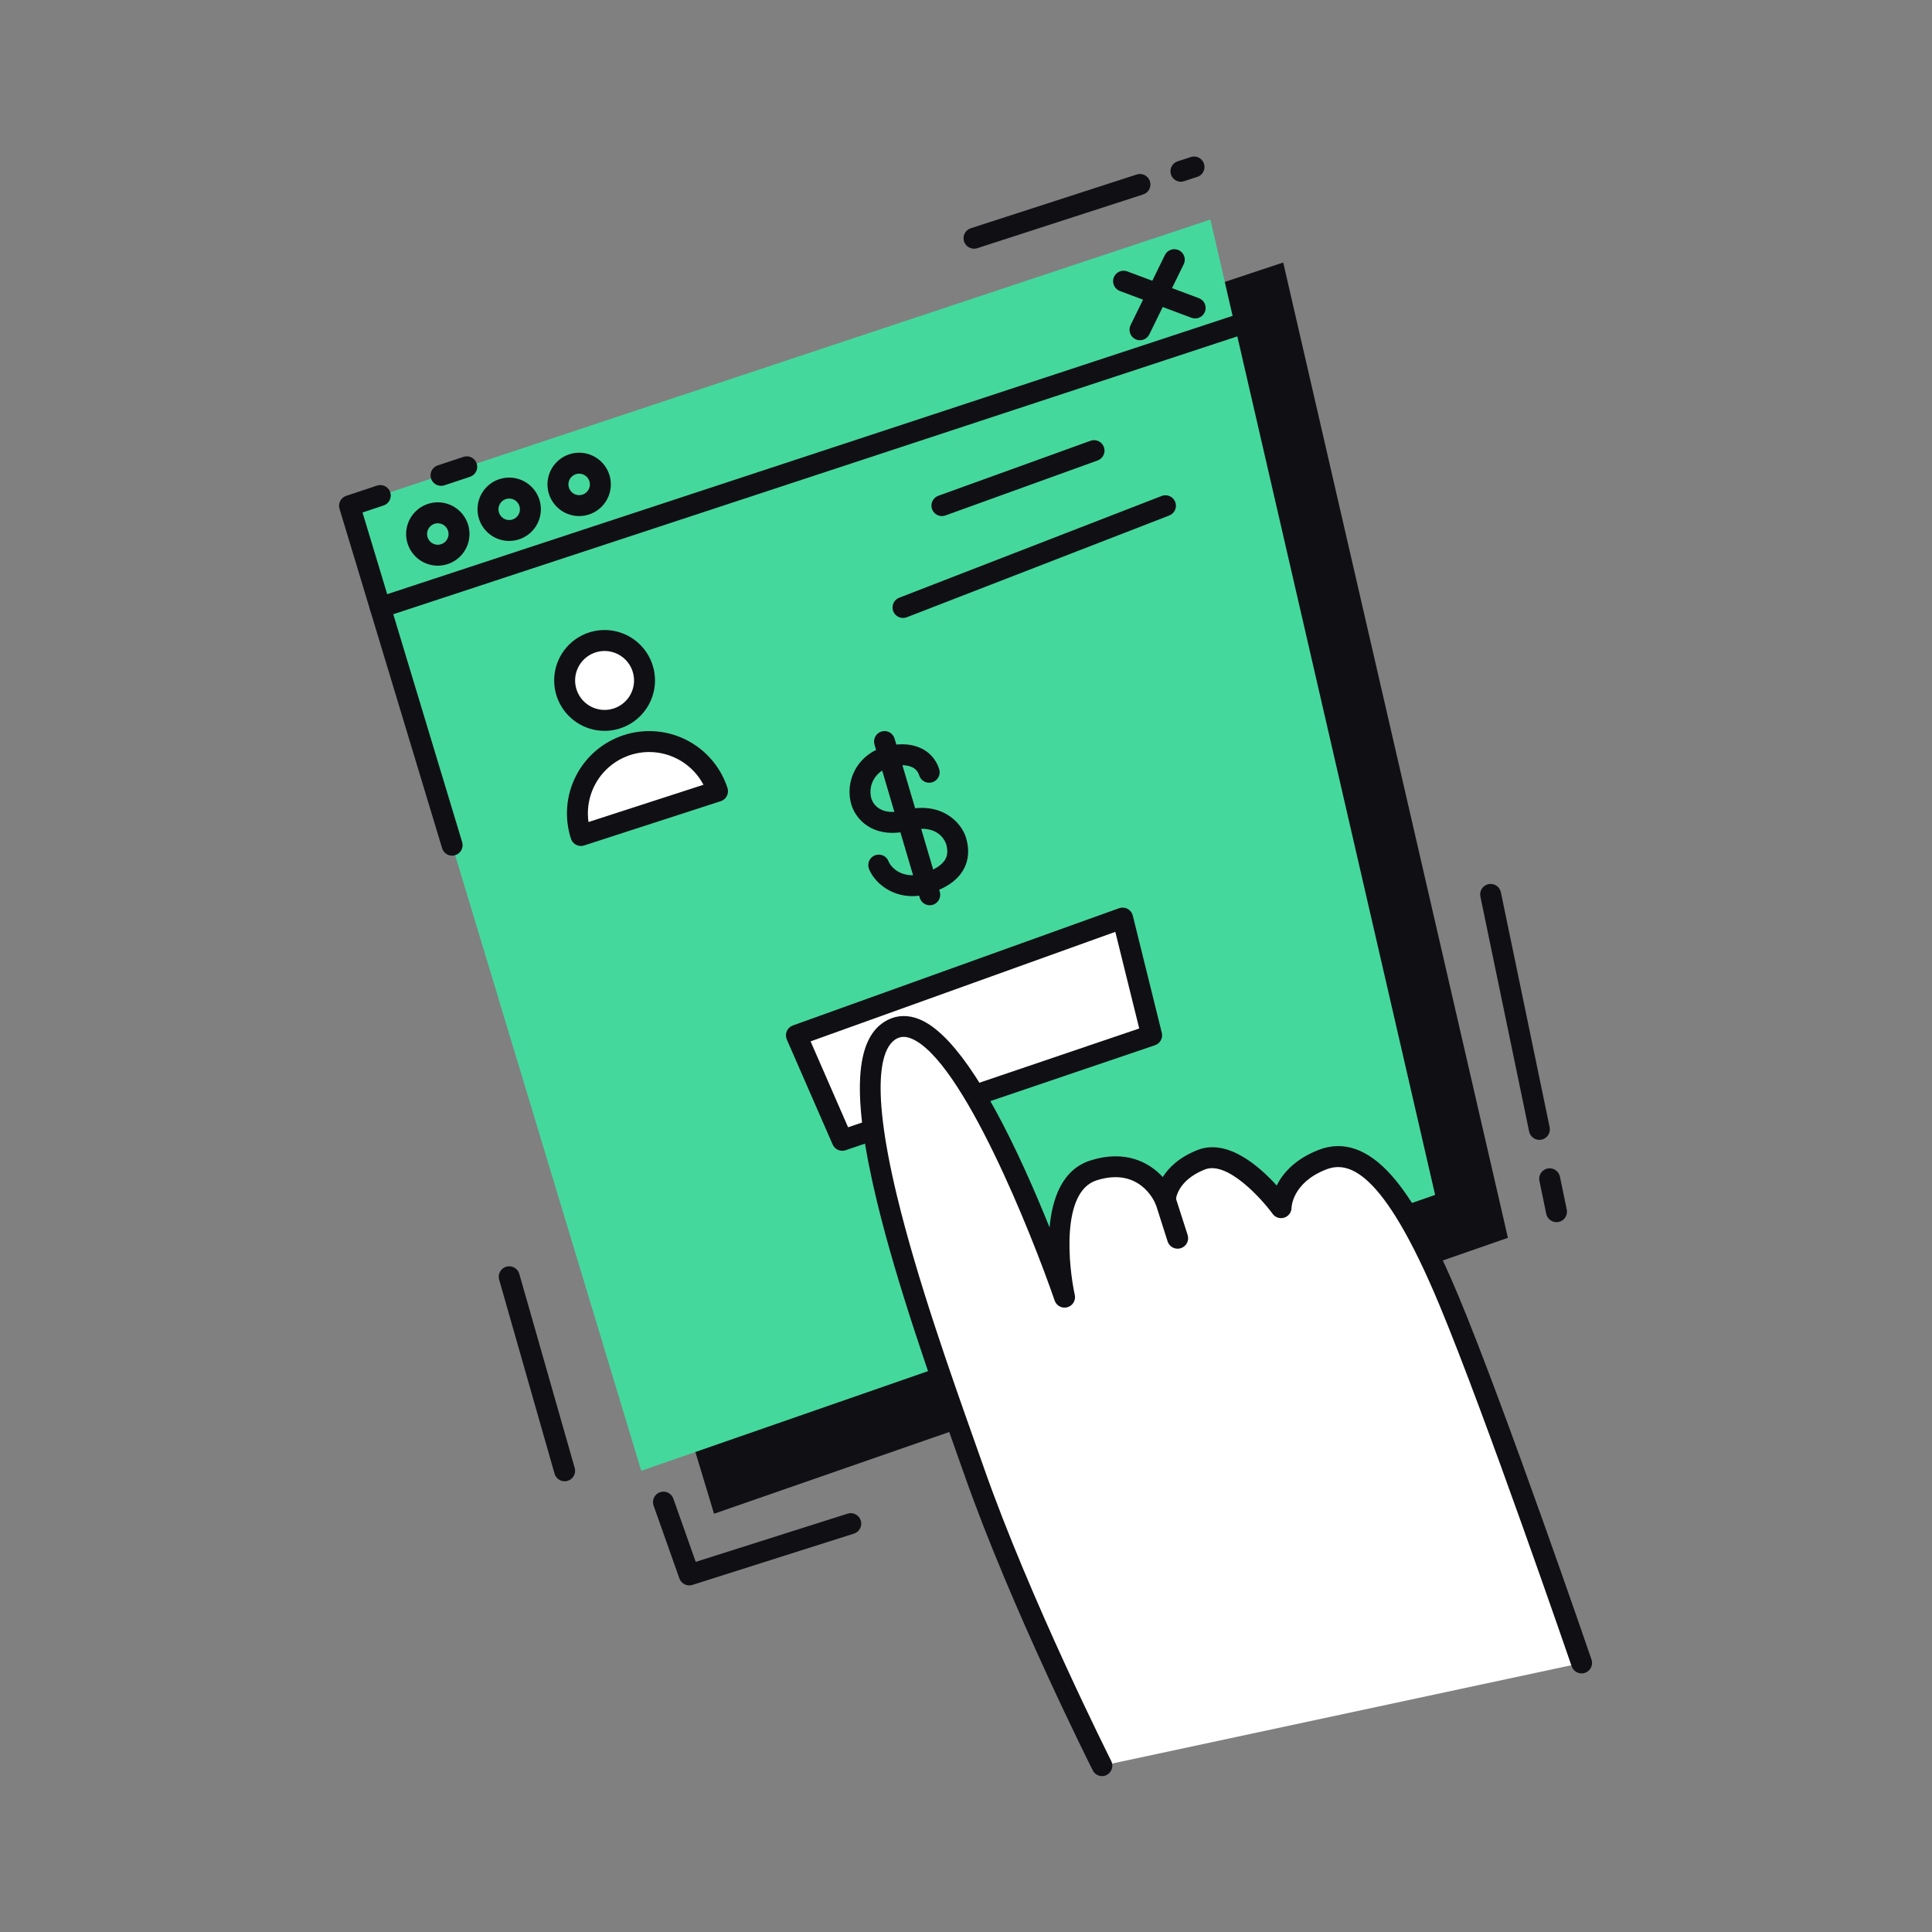<svg xmlns="http://www.w3.org/2000/svg" fill="none" viewBox="0 0 2000 2000" width="550" height="550">
    <rect x="0" y="0" width="2000" height="2000" fill="#808080" stroke="none"/>
    <path fill="#101014" d="M437.194 568.001L1328.38 271.723L1560.99 1281.4L739.165 1567.02L437.194 568.001Z"
        class="color101014 svgShape"></path>
    <path fill="#45d89d" d="M361.838 523.564L1253.02 227.286L1485.63 1236.96L663.808 1522.58L361.838 523.564Z"
        class="color36FFD9 svgShape"></path>
    <path fill="#101014"
        d="M393.66 639.708C391.082 639.707 388.589 638.787 386.628 637.114 384.667 635.44 383.366 633.123 382.959 630.577 382.552 628.031 383.066 625.424 384.407 623.223 385.749 621.021 387.831 619.37 390.28 618.565L1275.03 327.293C1276.38 326.844 1277.81 326.666 1279.23 326.77 1280.65 326.873 1282.04 327.255 1283.31 327.895 1284.59 328.534 1285.72 329.418 1286.66 330.496 1287.59 331.574 1288.3 332.825 1288.75 334.178 1289.2 335.531 1289.37 336.958 1289.27 338.38 1289.17 339.801 1288.78 341.188 1288.14 342.462 1287.51 343.735 1286.62 344.871 1285.54 345.803 1284.47 346.735 1283.21 347.445 1281.86 347.894L397.057 639.166C395.962 639.532 394.814 639.715 393.66 639.708zM1237.17 329.642C1235.88 329.635 1234.59 329.397 1233.38 328.937L1159.29 301.252C1157.95 300.752 1156.73 299.995 1155.69 299.023 1154.65 298.051 1153.81 296.883 1153.22 295.587 1152.63 294.291 1152.3 292.891 1152.25 291.468 1152.2 290.044 1152.43 288.625 1152.93 287.292 1153.43 285.958 1154.19 284.736 1155.16 283.695 1156.13 282.654 1157.3 281.814 1158.6 281.224 1159.89 280.634 1161.29 280.306 1162.72 280.257 1164.14 280.208 1165.56 280.44 1166.89 280.94L1240.99 308.625C1243.38 309.506 1245.38 311.202 1246.65 313.415 1247.92 315.628 1248.36 318.217 1247.91 320.726 1247.46 323.235 1246.13 325.504 1244.17 327.134 1242.21 328.765 1239.74 329.652 1237.19 329.642H1237.17z"
        class="color101014 svgShape"></path>
    <path fill="#101014"
        d="M1180.08 352.195C1178.43 352.2 1176.8 351.823 1175.31 351.092 1172.74 349.827 1170.78 347.597 1169.85 344.888 1168.92 342.18 1169.1 339.213 1170.34 336.635L1205.96 263.898C1207.25 261.355 1209.49 259.421 1212.2 258.518 1214.9 257.614 1217.85 257.812 1220.41 259.069 1222.97 260.326 1224.94 262.542 1225.87 265.235 1226.81 267.928 1226.65 270.883 1225.43 273.458L1189.77 346.123C1188.88 347.936 1187.5 349.466 1185.79 350.539 1184.08 351.612 1182.1 352.185 1180.08 352.195zM453.224 585.603C446.737 585.603 440.396 583.679 435.002 580.075 429.608 576.471 425.404 571.349 422.922 565.355 420.439 559.362 419.789 552.767 421.055 546.405 422.321 540.042 425.444 534.198 430.031 529.611 434.619 525.024 440.463 521.9 446.825 520.635 453.188 519.369 459.783 520.019 465.776 522.501 471.769 524.984 476.892 529.188 480.496 534.581 484.1 539.975 486.023 546.317 486.023 552.804 486.014 561.5 482.555 569.837 476.406 575.986 470.257 582.135 461.92 585.593 453.224 585.603zM453.224 541.69C451.026 541.69 448.877 542.342 447.05 543.563 445.222 544.784 443.797 546.52 442.956 548.551 442.115 550.581 441.895 552.816 442.324 554.972 442.753 557.128 443.811 559.108 445.365 560.662 446.92 562.217 448.9 563.275 451.056 563.704 453.212 564.133 455.446 563.913 457.477 563.072 459.508 562.23 461.244 560.806 462.465 558.978 463.686 557.151 464.338 555.002 464.338 552.804 464.338 551.344 464.05 549.899 463.492 548.551 462.933 547.202 462.115 545.977 461.083 544.945 460.051 543.913 458.826 543.094 457.477 542.536 456.129 541.977 454.684 541.69 453.224 541.69zM527.116 559.996C520.629 559.996 514.287 558.072 508.893 554.468 503.5 550.864 499.296 545.741 496.813 539.748 494.331 533.755 493.681 527.16 494.947 520.797 496.212 514.435 499.336 508.591 503.923 504.004 508.51 499.417 514.354 496.293 520.717 495.027 527.079 493.762 533.674 494.411 539.667 496.894 545.661 499.376 550.783 503.58 554.387 508.974 557.991 514.368 559.915 520.709 559.915 527.196 559.905 535.892 556.447 544.229 550.298 550.378 544.149 556.527 535.812 559.986 527.116 559.996zM527.116 516.101C524.917 516.101 522.767 516.753 520.939 517.975 519.111 519.197 517.687 520.934 516.846 522.965 516.006 524.997 515.787 527.233 516.217 529.389 516.647 531.546 517.707 533.526 519.263 535.079 520.82 536.633 522.802 537.69 524.959 538.117 527.116 538.544 529.351 538.321 531.381 537.477 533.412 536.633 535.146 535.206 536.365 533.376 537.584 531.546 538.233 529.395 538.23 527.196 538.23 525.738 537.942 524.293 537.383 522.946 536.824 521.599 536.006 520.375 534.973 519.344 533.941 518.313 532.716 517.497 531.367 516.94 530.019 516.383 528.574 516.098 527.116 516.101zM599.546 534.244C593.059 534.244 586.716 532.32 581.322 528.715 575.928 525.11 571.724 519.987 569.242 513.992 566.76 507.998 566.112 501.402 567.379 495.039 568.646 488.676 571.771 482.832 576.36 478.246 580.949 473.659 586.795 470.537 593.159 469.274 599.522 468.01 606.118 468.662 612.111 471.147 618.104 473.633 623.225 477.839 626.827 483.236 630.429 488.632 632.349 494.975 632.346 501.463 632.336 510.157 628.877 518.492 622.727 524.639 616.578 530.785 608.241 534.239 599.546 534.244zM599.546 490.349C597.348 490.349 595.2 491.001 593.372 492.222 591.544 493.443 590.12 495.179 589.279 497.21 588.437 499.241 588.217 501.475 588.646 503.631 589.075 505.787 590.133 507.767 591.688 509.322 593.242 510.876 595.222 511.934 597.378 512.363 599.534 512.792 601.769 512.572 603.799 511.731 605.83 510.89 607.566 509.465 608.787 507.637 610.008 505.81 610.66 503.661 610.66 501.463 610.66 498.515 609.489 495.688 607.405 493.604 605.321 491.52 602.494 490.349 599.546 490.349z"
        class="color101014 svgShape"></path>
    <path fill="#ffffff"
        d="M625.84 745.715C648.665 745.715 667.169 727.211 667.169 704.386 667.169 681.56 648.665 663.057 625.84 663.057 603.014 663.057 584.511 681.56 584.511 704.386 584.511 727.211 603.014 745.715 625.84 745.715zM601.37 864.912C598.348 855.624 597.185 845.831 597.95 836.093 598.714 826.355 601.391 816.864 605.826 808.161 610.261 799.459 616.368 791.715 623.798 785.374 631.227 779.034 639.834 774.219 649.125 771.207 658.417 768.194 668.211 767.043 677.948 767.818 687.685 768.593 697.173 771.28 705.871 775.725 714.569 780.169 722.305 786.285 728.638 793.722 734.971 801.158 739.776 809.77 742.778 819.065L601.37 864.912z"
        class="colorfff svgShape"></path>
    <path fill="#101014"
        d="M625.876 756.575C615.553 756.578 605.461 753.521 596.876 747.788 588.291 742.056 581.599 733.906 577.646 724.37 573.693 714.834 572.657 704.34 574.669 694.215 576.68 684.089 581.649 674.788 588.948 667.488 596.246 660.187 605.545 655.215 615.669 653.199 625.794 651.184 636.288 652.217 645.826 656.166 655.363 660.116 663.515 666.805 669.251 675.388 674.986 683.971 678.048 694.062 678.048 704.385 678.033 718.219 672.533 731.483 662.752 741.267 652.972 751.051 639.71 756.556 625.876 756.575zM625.876 673.899C619.841 673.895 613.941 675.682 608.922 679.032 603.903 682.383 599.99 687.147 597.679 692.721 595.368 698.296 594.762 704.431 595.939 710.35 597.115 716.269 600.021 721.706 604.288 725.973 608.555 730.24 613.992 733.146 619.911 734.322 625.83 735.499 631.965 734.893 637.54 732.582 643.114 730.271 647.878 726.358 651.229 721.339 654.579 716.32 656.366 710.42 656.362 704.385 656.352 696.303 653.137 688.554 647.422 682.839 641.707 677.123 633.958 673.908 625.876 673.899zM601.372 875.755C599.081 875.756 596.847 875.03 594.993 873.683 593.14 872.336 591.76 870.436 591.054 868.255 587.604 857.615 586.284 846.4 587.169 835.25 588.054 824.1 591.127 813.233 596.211 803.271 606.48 783.15 624.321 767.933 645.81 760.966 667.298 754 690.674 755.855 710.794 766.124 720.757 771.209 729.621 778.206 736.879 786.716 744.138 795.226 749.649 805.082 753.099 815.722 753.538 817.077 753.706 818.506 753.594 819.926 753.481 821.346 753.09 822.73 752.442 823.999 751.794 825.267 750.902 826.396 749.818 827.32 748.734 828.244 747.478 828.946 746.123 829.384L604.716 875.213C603.636 875.568 602.508 875.75 601.372 875.755zM672.031 778.495C662.939 778.503 653.954 780.462 645.684 784.242 637.415 788.022 630.053 793.533 624.098 800.404 618.142 807.274 613.732 815.343 611.164 824.066 608.596 832.788 607.932 841.96 609.215 850.961L728.251 812.379C722.836 802.161 714.743 793.61 704.84 787.641 694.936 781.672 683.594 778.51 672.031 778.495zM974.975 534.244C972.433 534.224 969.978 533.311 968.04 531.665 966.102 530.019 964.804 527.744 964.373 525.238 963.943 522.732 964.407 520.154 965.684 517.955 966.961 515.756 968.971 514.076 971.361 513.209L1128.58 456.393C1129.93 455.862 1131.37 455.606 1132.82 455.641 1134.27 455.677 1135.7 456.002 1137.02 456.599 1138.34 457.196 1139.53 458.051 1140.51 459.115 1141.5 460.179 1142.26 461.43 1142.75 462.793 1143.25 464.156 1143.46 465.605 1143.38 467.052 1143.31 468.5 1142.94 469.918 1142.31 471.221 1141.67 472.525 1140.79 473.689 1139.69 474.643 1138.6 475.597 1137.33 476.323 1135.95 476.777L978.734 533.593C977.532 534.038 976.258 534.259 974.975 534.244zM934.768 639.708C932.242 639.704 929.796 638.818 927.854 637.202 925.911 635.587 924.594 633.344 924.129 630.861 923.664 628.377 924.08 625.81 925.307 623.601 926.534 621.392 928.493 619.681 930.847 618.764L1202.57 513.426C1205.25 512.386 1208.23 512.454 1210.86 513.615 1213.5 514.775 1215.56 516.934 1216.6 519.616 1217.64 522.297 1217.57 525.282 1216.41 527.914 1215.25 530.545 1213.09 532.608 1210.41 533.648L938.69 638.985C937.437 639.462 936.108 639.707 934.768 639.708zM944.4 927.691C920.998 927.691 904.282 912.241 899.439 899.03 898.521 896.35 898.69 893.416 899.907 890.858 901.125 888.3 903.296 886.32 905.956 885.342 908.615 884.364 911.552 884.466 914.137 885.626 916.722 886.786 918.75 888.912 919.787 891.549 922.191 898.109 934.335 910.451 954.755 904.416 967.044 900.801 975.338 895.561 978.718 889.326 981.049 885.025 981.266 879.893 979.386 873.64 979.115 872.737 972.411 851.666 941.184 859.834 908.927 868.291 888.018 852.822 881.549 833.739 879.693 827.794 879.03 821.54 879.597 815.338 880.165 809.136 881.952 803.106 884.856 797.597 887.959 791.687 892.249 786.483 897.458 782.31 902.666 778.136 908.681 775.084 915.125 773.345 928.606 769.369 941.166 769.496 951.484 773.724 956.449 775.67 960.905 778.722 964.513 782.649 968.12 786.576 970.784 791.274 972.303 796.386 973.117 799.144 972.803 802.113 971.429 804.639 970.054 807.166 967.733 809.043 964.975 809.858 963.609 810.261 962.177 810.392 960.761 810.242 959.345 810.092 957.972 809.665 956.721 808.984 954.194 807.61 952.317 805.288 951.502 802.53 950.893 800.536 949.831 798.711 948.398 797.196 946.965 795.682 945.201 794.52 943.244 793.802 939.268 792.157 932.239 790.91 921.269 794.145 917.636 795.089 914.237 796.772 911.283 799.089 908.33 801.405 905.885 804.305 904.102 807.608 900.987 813.521 900.269 820.407 902.096 826.836 905.204 836.088 915.649 844.094 935.618 838.853 973.658 828.896 995.018 850.473 1000.1 867.406 1003.6 879.134 1002.79 890.284 997.711 899.645 991.44 911.229 979.025 919.83 960.827 925.216 955.499 926.825 949.967 927.659 944.4 927.691z"
        class="color101014 svgShape"></path>
    <path fill="#101014"
        d="M962.506 937.125C960.165 937.127 957.886 936.371 956.01 934.97C954.133 933.57 952.761 931.599 952.097 929.354L905.257 770.706C904.442 767.948 904.756 764.979 906.131 762.453C907.505 759.926 909.826 758.049 912.585 757.234C915.343 756.42 918.312 756.734 920.838 758.108C923.365 759.482 925.242 761.804 926.057 764.562L972.843 923.21C973.321 924.826 973.415 926.532 973.118 928.192C972.821 929.851 972.141 931.419 971.133 932.769C970.124 934.12 968.814 935.217 967.307 935.973C965.8 936.729 964.138 937.123 962.452 937.125H962.506Z"
        class="color101014 svgShape"></path>
    <path fill="#ffffff" d="M824.441 1071.76L1162.12 950.371L1192.16 1071.76L871.897 1180.44L824.441 1071.76Z"
        class="colorfff svgShape"></path>
    <path fill="#101014"
        d="M871.898 1191.28C869.788 1191.28 867.723 1190.66 865.958 1189.51C864.192 1188.35 862.802 1186.71 861.958 1184.77L814.503 1076.09C813.908 1074.73 813.6 1073.26 813.596 1071.78C813.592 1070.29 813.893 1068.82 814.481 1067.46C815.069 1066.09 815.931 1064.87 817.014 1063.85C818.096 1062.83 819.376 1062.05 820.774 1061.55L1158.45 940.179C1159.88 939.666 1161.4 939.459 1162.91 939.57C1164.42 939.681 1165.9 940.108 1167.23 940.823C1168.57 941.539 1169.74 942.526 1170.67 943.723C1171.6 944.919 1172.27 946.297 1172.64 947.769L1202.69 1069.14C1203.35 1071.78 1202.99 1074.57 1201.68 1076.95C1200.38 1079.34 1198.22 1081.15 1195.64 1082.02L875.385 1190.7C874.261 1191.08 873.083 1191.27 871.898 1191.28ZM839.116 1078.03L877.933 1166.95L1179.33 1064.69L1154.57 964.647L839.116 1078.03Z"
        class="color101014 svgShape"></path>
    <path fill="#ffffff"
        d="M1637.36 1721.54C1637.36 1721.54 1548.49 1462.65 1500.18 1346.75C1451.88 1230.84 1411.31 1183.87 1368.82 1200.62C1326.34 1217.37 1326.32 1250.14 1326.32 1250.14C1326.32 1250.14 1279.95 1185.88 1243.19 1200.62C1206.43 1215.37 1206.43 1242.42 1206.43 1242.42C1206.43 1242.42 1187.17 1194.12 1132.11 1211.5C1077.04 1228.88 1102.2 1342.9 1102.2 1342.9C1102.2 1342.9 994.531 1029.41 923.745 1065.41C852.96 1101.41 965.779 1401.18 1008.3 1522.61C1057.09 1662.05 1140.85 1827.84 1140.85 1827.84L1637.36 1721.54Z"
        class="colorfff svgShape"></path>
    <path fill="#101014"
        d="M1140.91 1838.65C1138.9 1838.65 1136.93 1838.09 1135.22 1837.04C1133.51 1835.98 1132.13 1834.48 1131.22 1832.68C1130.37 1831.02 1046.65 1664.62 998.127 1526.18C995.055 1517.39 991.621 1507.69 987.899 1497.26C964.406 1430.99 928.896 1330.83 907.933 1244.26C881.061 1133.18 884.531 1073.31 918.885 1055.85C928.914 1050.74 940.263 1050.43 951.648 1055.09C982.839 1067.74 1019.49 1119.84 1060.58 1210C1070.23 1231.16 1079.01 1252.07 1086.51 1270.68C1089.22 1240.45 1099.72 1210.51 1128.94 1201.27C1164.64 1190.01 1189.32 1202.88 1203.69 1218.46C1209.76 1208.81 1220.44 1198.22 1239.25 1190.66C1270.3 1178.07 1303.55 1207.18 1321.62 1227.24C1327.8 1214.86 1340.14 1200.13 1364.83 1190.45C1390.51 1180.38 1415.93 1189.2 1440.4 1216.67C1462.32 1241.28 1485.15 1282.45 1510.18 1342.5C1558.05 1457.41 1646.7 1715.35 1647.52 1717.95C1648.45 1720.67 1648.27 1723.65 1647.01 1726.23C1645.74 1728.82 1643.51 1730.79 1640.79 1731.73C1638.07 1732.66 1635.09 1732.48 1632.5 1731.21C1629.92 1729.95 1627.94 1727.72 1627.01 1725C1626.12 1722.39 1537.7 1465.11 1490.08 1350.92C1430.3 1207.42 1394.45 1202.18 1372.62 1210.71C1338.07 1224.28 1337.02 1249.23 1337 1250.28C1336.97 1252.57 1336.23 1254.78 1334.87 1256.62C1333.51 1258.45 1331.61 1259.81 1329.43 1260.5C1327.25 1261.19 1324.91 1261.18 1322.74 1260.46C1320.58 1259.74 1318.69 1258.35 1317.36 1256.5C1306.51 1241.61 1270.59 1201.25 1247.11 1210.69C1218.99 1221.98 1217.26 1240.79 1217.17 1242.53C1217.22 1245.04 1216.39 1247.49 1214.81 1249.45C1213.23 1251.41 1211.02 1252.75 1208.55 1253.23C1206.03 1253.71 1203.41 1253.3 1201.17 1252.06C1198.92 1250.81 1197.18 1248.82 1196.24 1246.43C1194.63 1242.51 1179 1208.03 1135.27 1221.86C1097.93 1233.64 1106.27 1311.53 1112.63 1340.55C1113.21 1343.24 1112.73 1346.06 1111.31 1348.42C1109.89 1350.79 1107.61 1352.52 1104.96 1353.26C1102.3 1354.01 1099.46 1353.71 1097.02 1352.44C1094.57 1351.17 1092.7 1349.01 1091.79 1346.4C1068.3 1278.17 996.013 1096.39 943.299 1075.08C937.661 1072.8 932.962 1072.8 928.498 1075.08C915.397 1081.75 898.03 1111.91 928.806 1239.08C949.497 1324.61 984.826 1424.13 1008.12 1489.98C1011.84 1500.5 1015.35 1510.22 1018.38 1519.02C1066.42 1656.16 1149.53 1821.28 1150.3 1822.92C1151.14 1824.58 1151.54 1826.42 1151.46 1828.27C1151.39 1830.12 1150.84 1831.92 1149.87 1833.5C1148.9 1835.07 1147.54 1836.38 1145.93 1837.28C1144.31 1838.19 1142.49 1838.66 1140.64 1838.66L1140.91 1838.65Z"
        class="color101014 svgShape"></path>
    <path fill="#101014"
        d="M1219.03 1292.64C1216.73 1292.64 1214.49 1291.91 1212.63 1290.55 1210.77 1289.19 1209.39 1287.28 1208.69 1285.09L1196.15 1245.71C1195.67 1244.34 1195.48 1242.89 1195.57 1241.45 1195.66 1240 1196.04 1238.59 1196.69 1237.29 1197.34 1236 1198.24 1234.84 1199.34 1233.9 1200.44 1232.96 1201.72 1232.25 1203.1 1231.81 1204.48 1231.37 1205.93 1231.21 1207.38 1231.34 1208.82 1231.47 1210.22 1231.89 1211.5 1232.58 1212.78 1233.26 1213.9 1234.19 1214.82 1235.32 1215.73 1236.44 1216.4 1237.74 1216.81 1239.13L1229.46 1278.51C1230.32 1281.25 1230.07 1284.22 1228.75 1286.77 1227.43 1289.32 1225.15 1291.24 1222.41 1292.12 1221.32 1292.47 1220.18 1292.65 1219.03 1292.64zM468.042 885.784C465.713 885.782 463.448 885.03 461.579 883.641 459.711 882.251 458.34 880.297 457.669 878.068L351.464 526.708C350.647 524.005 350.916 521.089 352.216 518.582 353.515 516.074 355.742 514.172 358.421 513.281L390.245 502.692C392.974 501.783 395.953 501.997 398.525 503.284 401.097 504.572 403.053 506.829 403.961 509.559 404.869 512.288 404.656 515.267 403.368 517.839 402.08 520.411 399.823 522.366 397.094 523.275L375.264 530.503 478.433 871.761C479.266 874.512 478.972 877.481 477.617 880.016 476.261 882.55 473.955 884.443 471.204 885.278 470.18 885.597 469.115 885.767 468.042 885.784zM456.566 502.927C453.985 502.934 451.486 502.02 449.518 500.35 447.551 498.679 446.244 496.362 445.832 493.814 445.421 491.265 445.931 488.654 447.273 486.449 448.614 484.244 450.699 482.59 453.151 481.784L479.751 472.947C481.104 472.497 482.532 472.318 483.954 472.42 485.376 472.523 486.764 472.904 488.038 473.542 489.313 474.181 490.449 475.064 491.382 476.142 492.315 477.219 493.027 478.47 493.477 479.823 493.926 481.176 494.105 482.604 494.003 484.026 493.901 485.447 493.52 486.835 492.881 488.11 492.243 489.384 491.359 490.52 490.282 491.454 489.204 492.387 487.953 493.098 486.6 493.548L459.982 502.403C458.879 502.763 457.726 502.94 456.566 502.927zM1611.28 1265.19C1608.79 1265.19 1606.38 1264.33 1604.45 1262.75 1602.51 1261.18 1601.18 1258.99 1600.68 1256.55L1593.59 1222.45C1593.01 1219.64 1593.56 1216.7 1595.14 1214.3 1596.72 1211.89 1599.19 1210.21 1602 1209.63 1604.82 1209.05 1607.75 1209.6 1610.16 1211.18 1612.56 1212.76 1614.24 1215.23 1614.83 1218.04L1621.91 1252.14C1622.2 1253.54 1622.21 1254.98 1621.95 1256.38 1621.68 1257.78 1621.14 1259.11 1620.36 1260.3 1619.58 1261.5 1618.57 1262.52 1617.39 1263.32 1616.21 1264.12 1614.88 1264.68 1613.49 1264.97 1612.76 1265.12 1612.02 1265.19 1611.28 1265.19zM1593.57 1179.98C1591.08 1179.98 1588.67 1179.12 1586.74 1177.55 1584.8 1175.98 1583.47 1173.79 1582.97 1171.35L1532.57 928.486C1532.21 927.07 1532.15 925.597 1532.38 924.156 1532.61 922.715 1533.13 921.335 1533.91 920.099 1534.68 918.863 1535.7 917.797 1536.9 916.964 1538.1 916.131 1539.45 915.549 1540.88 915.252 1542.31 914.955 1543.78 914.949 1545.21 915.236 1546.65 915.522 1548 916.095 1549.21 916.919 1550.41 917.743 1551.44 918.801 1552.22 920.031 1553.01 921.261 1553.54 922.637 1553.78 924.077L1604.2 1166.94C1604.78 1169.75 1604.22 1172.68 1602.65 1175.08 1601.07 1177.48 1598.61 1179.16 1595.8 1179.75 1595.07 1179.91 1594.32 1179.99 1593.57 1179.98zM584.493 1533.42C582.14 1533.42 579.852 1532.65 577.974 1531.23 576.096 1529.81 574.731 1527.82 574.084 1525.56L516.689 1324.59C515.919 1321.83 516.272 1318.88 517.672 1316.38 519.072 1313.88 521.404 1312.03 524.16 1311.25 526.916 1310.46 529.87 1310.8 532.378 1312.19 534.886 1313.57 536.743 1315.89 537.544 1318.65L594.938 1519.6C595.33 1520.97 595.447 1522.4 595.284 1523.82 595.12 1525.23 594.68 1526.6 593.986 1527.85 593.293 1529.09 592.361 1530.19 591.244 1531.08 590.127 1531.96 588.846 1532.62 587.475 1533.01 586.505 1533.29 585.501 1533.43 584.493 1533.42zM713.521 1641.2C711.278 1641.2 709.089 1640.51 707.257 1639.21 705.426 1637.92 704.04 1636.08 703.293 1633.97L676.674 1558.83C676.159 1557.48 675.919 1556.04 675.969 1554.59 676.019 1553.15 676.358 1551.73 676.965 1550.42 677.573 1549.1 678.436 1547.93 679.505 1546.95 680.574 1545.98 681.827 1545.23 683.19 1544.75 684.554 1544.26 685.999 1544.06 687.443 1544.14 688.886 1544.23 690.298 1544.6 691.595 1545.24 692.892 1545.88 694.049 1546.77 694.996 1547.86 695.944 1548.96 696.663 1550.23 697.112 1551.6L720.225 1616.84 877.445 1566.93C878.803 1566.49 880.232 1566.34 881.651 1566.46 883.07 1566.58 884.451 1566.98 885.715 1567.63 886.98 1568.29 888.102 1569.19 889.02 1570.28 889.937 1571.37 890.631 1572.63 891.062 1573.98 891.493 1575.34 891.652 1576.77 891.53 1578.19 891.409 1579.61 891.009 1580.99 890.354 1582.25 889.698 1583.52 888.8 1584.64 887.711 1585.56 886.622 1586.47 885.363 1587.17 884.005 1587.6L716.774 1640.69C715.722 1641.03 714.625 1641.2 713.521 1641.2zM1222.5 188.144C1219.91 188.147 1217.41 187.226 1215.45 185.549 1213.48 183.871 1212.18 181.546 1211.78 178.993 1211.37 176.44 1211.89 173.827 1213.25 171.625 1214.6 169.422 1216.7 167.776 1219.16 166.982L1233.83 162.229C1236.44 161.683 1239.17 162.121 1241.48 163.459 1243.79 164.796 1245.53 166.94 1246.36 169.48 1247.18 172.019 1247.05 174.774 1245.97 177.218 1244.89 179.662 1242.95 181.622 1240.52 182.722L1225.84 187.547C1224.77 187.92 1223.64 188.122 1222.5 188.144zM1008.3 257.447C1005.72 257.45 1003.21 256.53 1001.25 254.852 999.283 253.174 997.981 250.849 997.577 248.296 997.174 245.743 997.696 243.13 999.049 240.928 1000.4 238.726 1002.5 237.079 1004.96 236.285L1176.74 180.644C1179.48 179.757 1182.46 179.994 1185.02 181.302 1187.58 182.61 1189.52 184.883 1190.4 187.62 1191.29 190.356 1191.05 193.333 1189.75 195.895 1188.44 198.457 1186.17 200.395 1183.43 201.281L1011.64 256.923C1010.56 257.271 1009.44 257.448 1008.3 257.447z"
        class="color101014 svgShape"></path>
</svg>